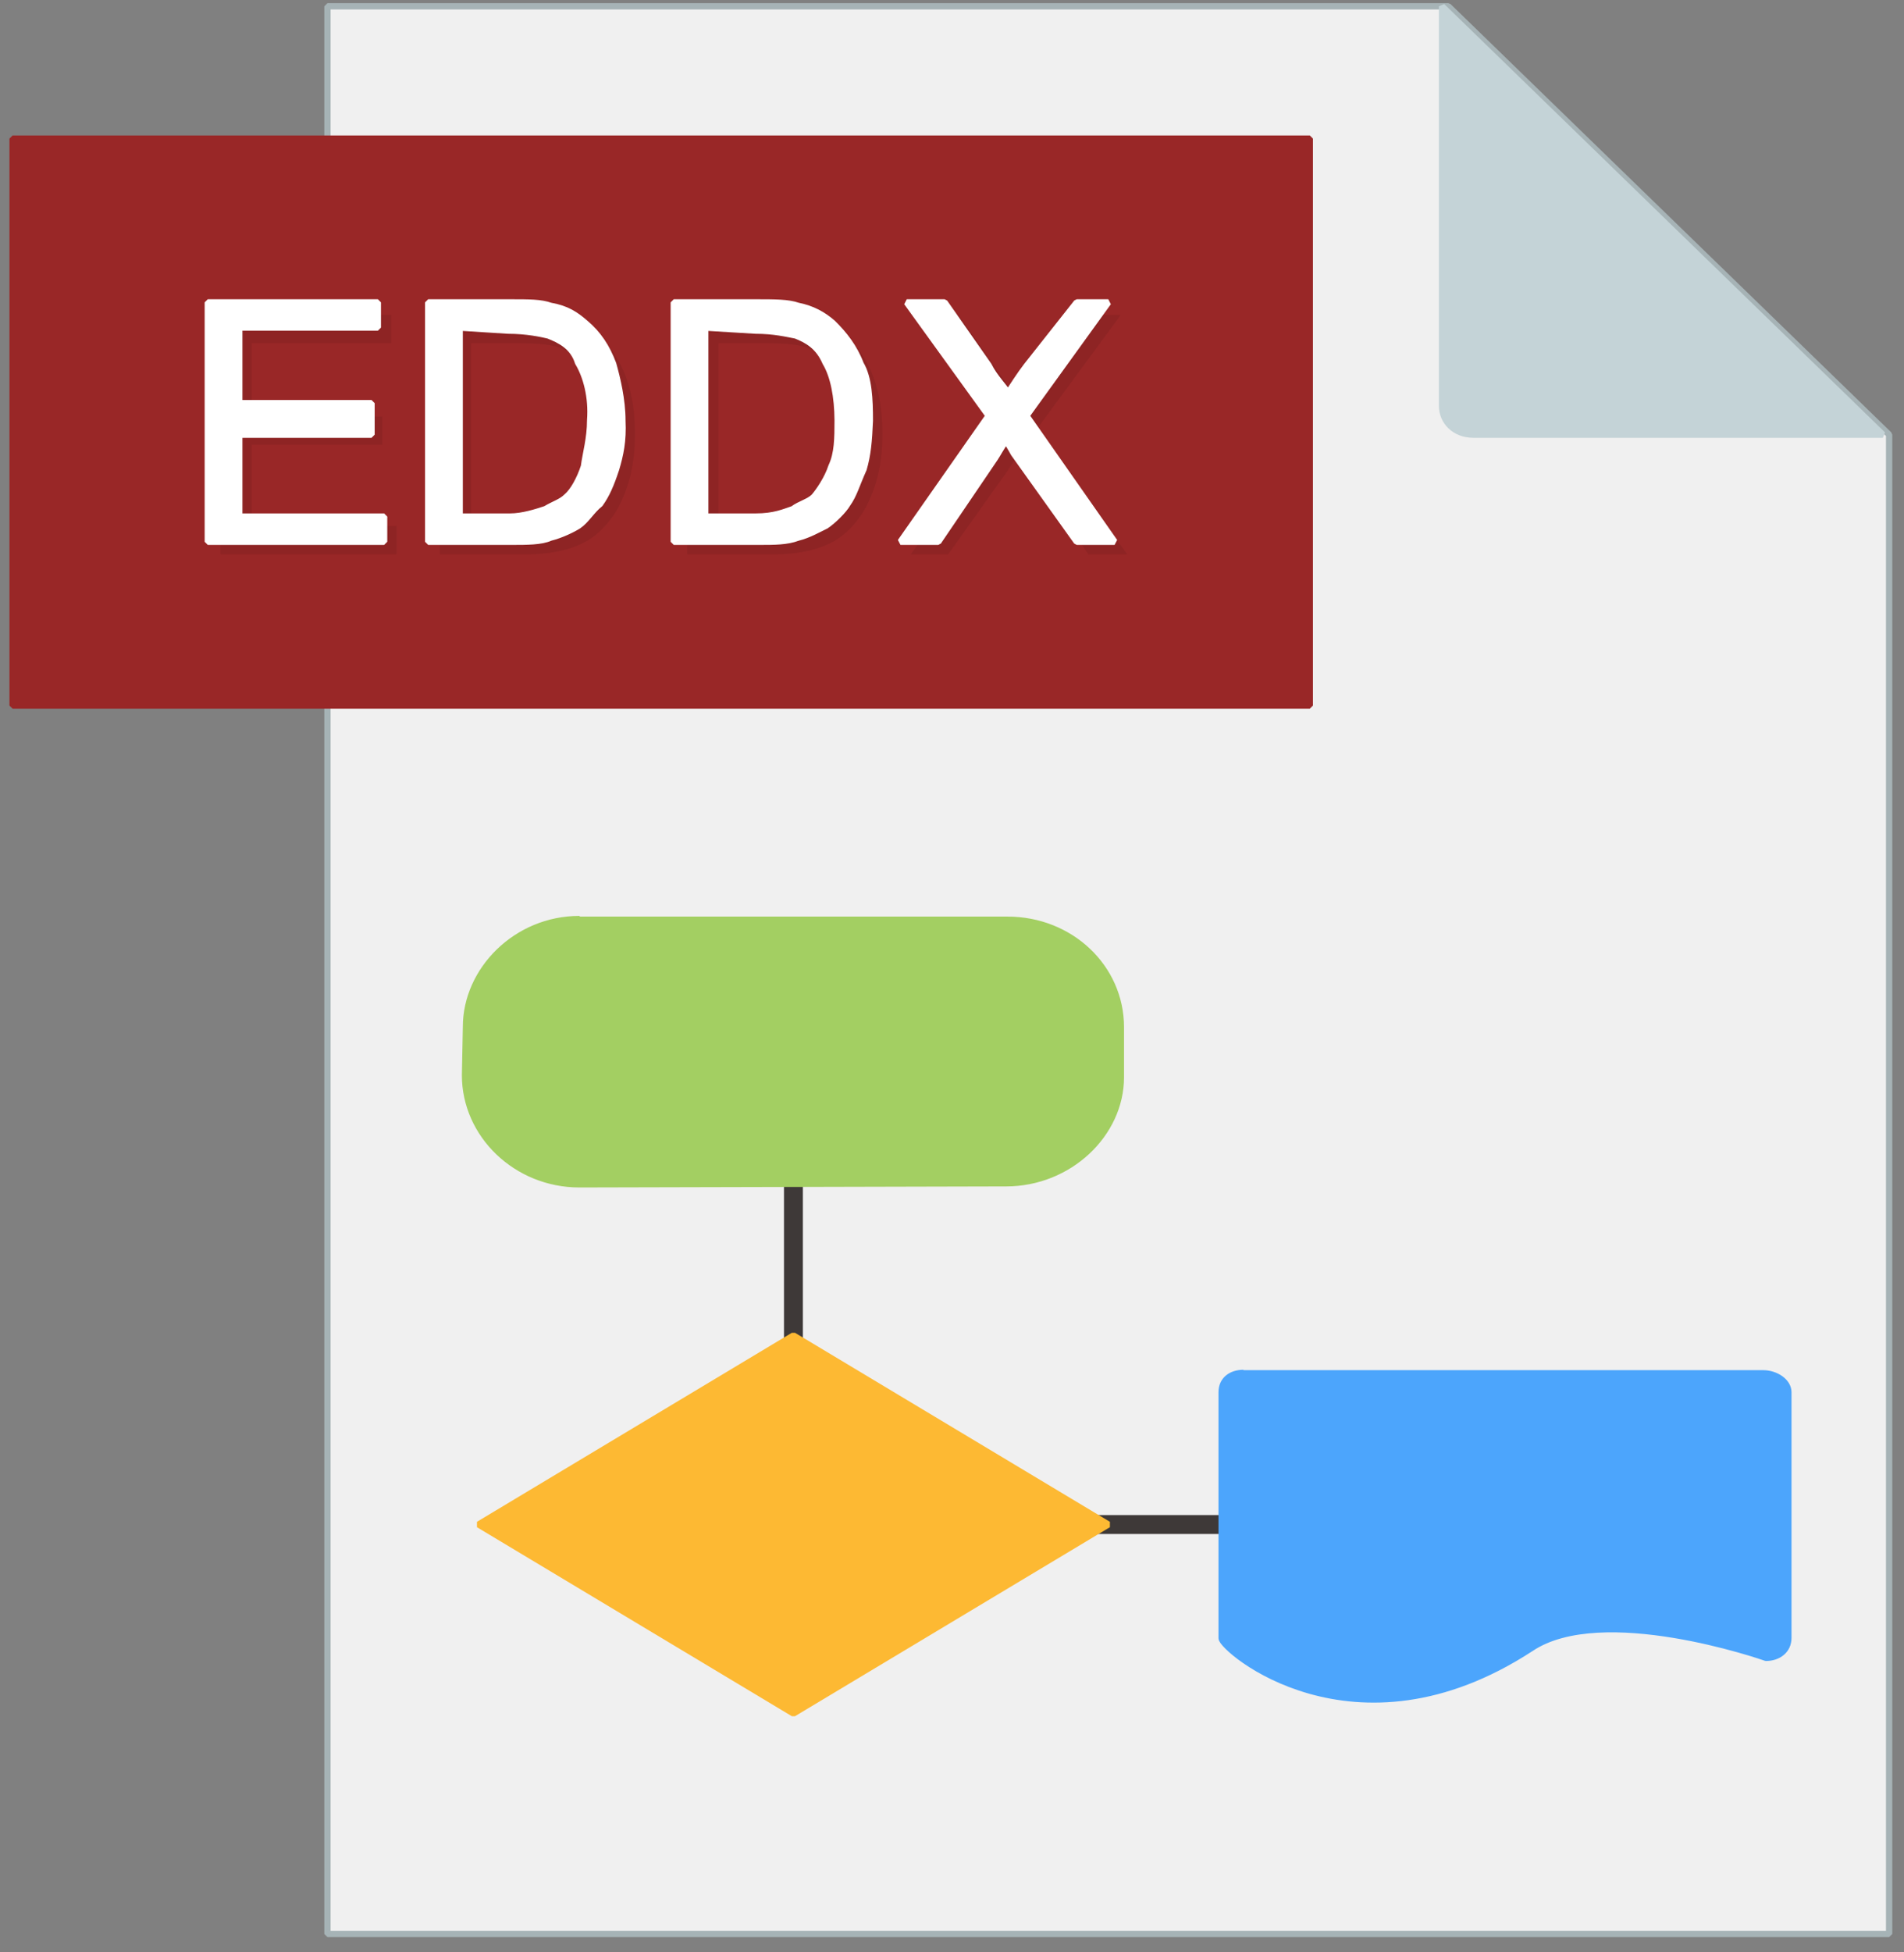 <?xml version="1.0" encoding="UTF-8"?>
<svg xmlns="http://www.w3.org/2000/svg" xmlns:xlink="http://www.w3.org/1999/xlink" width="226.772pt" height="232.441pt" viewBox="0 0 226.772 232.441" version="1.1">
<rect x="0" y="0" width="226.772" height="232.441" fill="#808080" stroke="none"/>
<g id="surface1">
<path style="fill-rule:evenodd;fill:rgb(94.118%,94.118%,94.118%);fill-opacity:1;stroke-width:1;stroke-linecap:butt;stroke-linejoin:bevel;stroke:rgb(65.098%,70.196%,71.373%);stroke-opacity:1;stroke-miterlimit:10;" d="M 0 0 L 178 0 L 248 68 L 248 306 L 0 306 Z M 0 0 " transform="matrix(0.75,0,0,0.75,39,0.75)"/>
<path style="fill-rule:evenodd;fill:rgb(76.863%,82.745%,84.314%);fill-opacity:1;stroke-width:1;stroke-linecap:butt;stroke-linejoin:bevel;stroke:rgb(76.863%,82.745%,84.314%);stroke-opacity:1;stroke-miterlimit:10;" d="M 70 68 L 5 68 C 2 68 0 65.932 0 63.396 L 0 0 Z M 70 68 " transform="matrix(0.75,0,0,0.75,171.75,0.75)"/>
<path style="fill-rule:evenodd;fill:rgb(24.314%,22.353%,21.961%);fill-opacity:1;stroke-width:1;stroke-linecap:butt;stroke-linejoin:bevel;stroke:rgb(24.314%,22.353%,21.961%);stroke-opacity:1;stroke-miterlimit:10;" d="M 0 0 L 24 0 L 24 2 L 0 2 Z M 0 0 " transform="matrix(0.75,0,0,0.75,129,180.75)"/>
<path style="fill-rule:evenodd;fill:rgb(24.314%,22.353%,21.961%);fill-opacity:1;stroke-width:1;stroke-linecap:butt;stroke-linejoin:bevel;stroke:rgb(24.314%,22.353%,21.961%);stroke-opacity:1;stroke-miterlimit:10;" d="M 0 0 L 26 0 L 26 2 L 0 2 Z M 0 0 " transform="matrix(0,-0.75,0.75,0,93.75,159.75)"/>
<path style="fill-rule:evenodd;fill:rgb(99.216%,72.549%,20%);fill-opacity:1;stroke-width:1;stroke-linecap:butt;stroke-linejoin:bevel;stroke:rgb(99.216%,72.549%,20%);stroke-opacity:1;stroke-miterlimit:10;" d="M 100 30 L 50 60 L 0 30 L 50 0 Z M 100 30 " transform="matrix(0.75,0,0,0.75,57,159)"/>
<path style="fill-rule:evenodd;fill:rgb(63.922%,81.176%,38.431%);fill-opacity:1;stroke-width:1;stroke-linecap:butt;stroke-linejoin:bevel;stroke:rgb(63.922%,81.176%,38.431%);stroke-opacity:1;stroke-miterlimit:10;" d="M 18 0 L 86 0 C 96 0 104 7.573 104 17.052 L 104 25 C 104 34 95.797 41.833 85.771 41.833 L 18 42 C 8 42 -0.151 34.151 -0.151 24.677 L 0 17 C 0 8 7.974 -0.109 18 -0.109 Z M 18 0 " transform="matrix(0.75,0,0,0.75,55.5,109.5)"/>
<path style="fill-rule:evenodd;fill:rgb(29.804%,64.706%,98.824%);fill-opacity:1;stroke-width:1;stroke-linecap:butt;stroke-linejoin:bevel;stroke:rgb(29.804%,64.706%,98.824%);stroke-opacity:1;stroke-miterlimit:10;" d="M 3 0 L 86 0 C 88 0 90 1.307 90 3 L 90 42 C 90 44 88.365 45.167 86.443 45.167 C 86 45 60.391 36.089 49.104 43.667 C 21 62 0 43.755 0 42.062 L 0 3 C 0 1 1.547 -0.062 3.469 -0.062 Z M 3 0 " transform="matrix(0.75,0,0,0.75,145.5,163.5)"/>
<path style="fill-rule:evenodd;fill:rgb(60%,15.294%,15.294%);fill-opacity:1;stroke-width:1;stroke-linecap:butt;stroke-linejoin:bevel;stroke:rgb(60%,15.294%,15.294%);stroke-opacity:1;stroke-miterlimit:10;" d="M 0 0 L 206 0 L 206 90 L 0 90 Z M 0 0 " transform="matrix(0.75,0,0,0.75,1.5,16.5)"/>
<path style=" stroke:none;fill-rule:evenodd;fill:rgb(0%,0%,0%);fill-opacity:0.078;" d="M 26.25 66 L 26.25 37.5 L 46.59 37.5 L 46.59 40.863 L 29.973 40.863 L 29.973 49.594 L 45.535 49.594 L 45.535 52.938 L 29.973 52.938 L 29.973 62.637 L 47.242 62.637 L 47.242 66 Z M 52.371 66 L 52.371 37.5 L 62.062 37.5 C 64.25 37.5 65.918 37.5 67.07 37.91 C 68.684 38.285 70.059 38.965 71.195 39.949 C 72.68 41.219 73.789 42.844 74.527 44.82 C 75.262 46.797 75.629 49.055 75.629 51.594 C 75.629 53.758 75.379 55.676 74.879 57.348 C 74.383 59.02 73.742 60.406 72.961 61.5 C 72.18 62.594 71.328 63.457 70.398 64.086 C 69.473 64.715 68.352 65.191 67.043 65.516 C 65.73 65.84 64.223 66 62.523 66 Z M 56.094 62.637 L 62.102 62.637 C 63.957 62.637 65.41 62.461 66.465 62.113 C 67.523 61.762 68.363 61.27 68.988 60.633 C 69.871 59.738 70.559 58.539 71.051 57.027 C 71.543 55.52 71.789 53.688 71.789 51.535 C 71.789 48.555 71.309 46.266 70.344 44.664 C 69.375 43.062 68.203 41.992 66.82 41.445 C 65.824 41.059 64.219 40.863 62.004 40.863 L 56.094 40.863 Z M 81.848 66 L 81.848 37.5 L 91.535 37.5 C 93.723 37.5 95.395 37.5 96.543 37.91 C 98.156 38.285 99.531 38.965 100.668 39.949 C 102.152 41.219 103.262 42.844 104 44.82 C 104.734 46.797 105.102 49.055 105.102 51.594 C 105.102 53.758 104.852 55.676 104.355 57.348 C 103.855 59.02 103.215 60.406 102.434 61.5 C 101.656 62.594 100.801 63.457 99.875 64.086 C 98.945 64.715 97.828 65.191 96.516 65.516 C 95.203 65.84 93.699 66 91.996 66 Z M 85.57 62.637 L 91.574 62.637 C 93.43 62.637 94.883 62.461 95.941 62.113 C 96.996 61.762 97.836 61.27 98.465 60.633 C 99.348 59.738 100.035 58.539 100.527 57.027 C 101.02 55.52 101.266 53.688 101.266 51.535 C 101.266 48.555 100.781 46.266 99.816 44.664 C 98.852 43.062 97.676 41.992 96.293 41.445 C 95.297 41.059 93.691 40.863 91.48 40.863 L 85.57 40.863 Z M 108.461 66 L 119.34 51.148 L 109.746 37.5 L 114.18 37.5 L 119.281 44.809 C 120.344 46.324 121.098 47.492 121.547 48.309 C 122.176 47.273 122.914 46.191 123.773 45.062 L 129.434 37.5 L 133.484 37.5 L 123.602 50.934 L 134.25 66 L 129.645 66 L 122.562 55.832 C 122.168 55.25 121.758 54.613 121.336 53.926 C 120.711 54.965 120.262 55.676 119.992 56.066 L 112.93 66 Z M 108.461 66 "/>
<path style="fill-rule:evenodd;fill:rgb(100%,100%,100%);fill-opacity:1;stroke-width:1;stroke-linecap:butt;stroke-linejoin:bevel;stroke:rgb(100%,100%,100%);stroke-opacity:1;stroke-miterlimit:10;" d="M 0 38 L 0 0 L 27 0 L 27 4 L 5 4 L 5 16 L 26 16 L 26 21 L 5 21 L 5 34 L 28 34 L 28 38 Z M 35 38 L 35 0 L 48 0 C 51 0 52.891 0 54.427 0.547 C 57 1 58.411 1.953 59.927 3.266 C 62 5 63.385 7.125 64.37 9.76 C 65 12 65.839 15.406 65.839 18.792 C 66 22 65.505 24.234 64.839 26.464 C 64 29 63.323 30.542 62.281 32 C 61 33 60.104 34.609 58.865 35.448 C 58 36 56.135 36.922 54.391 37.354 C 53 38 50.63 38 48.365 38 Z M 40 34 L 48 34 C 50 34 52.214 33.281 53.62 32.818 C 55 32 56.151 31.693 56.984 30.844 C 58 30 59.078 28.052 59.734 26.036 C 60 24 60.719 21.583 60.719 18.714 C 61 15 60.078 11.688 58.792 9.552 C 58 7 55.938 5.99 54.094 5.26 C 53 5 50.625 4.484 47.672 4.484 L 40 4 Z M 74 38 L 74 0 L 87 0 C 90 0 92.193 0 93.724 0.547 C 96 1 97.708 1.953 99.224 3.266 C 101 5 102.682 7.125 103.667 9.76 C 105 12 105.135 15.406 105.135 18.792 C 105 22 104.802 24.234 104.141 26.464 C 103 29 102.62 30.542 101.578 32 C 101 33 99.401 34.609 98.167 35.448 C 97 36 95.438 36.922 93.688 37.354 C 92 38 89.932 38 87.661 38 Z M 79 34 L 87 34 C 90 34 91.51 33.281 92.922 32.818 C 94 32 95.448 31.693 96.286 30.844 C 97 30 98.38 28.052 99.036 26.036 C 100 24 100.021 21.583 100.021 18.714 C 100 15 99.375 11.688 98.089 9.552 C 97 7 95.234 5.99 93.391 5.26 C 92 5 89.922 4.484 86.974 4.484 L 79 4 Z M 110 38 L 124 18 L 111 0 L 117 0 L 124 10 C 125 12 126.464 13.323 127.062 14.411 C 128 13 128.885 11.589 130.031 10.083 L 138 0 L 143 0 L 130 18 L 144 38 L 138 38 L 128 24 C 128 24 127.344 22.818 126.781 21.901 C 126 23 125.349 24.234 124.99 24.755 L 116 38 Z M 110 38 " transform="matrix(0.75,0,0,0.75,24.75,36)"/>
</g>
</svg>
